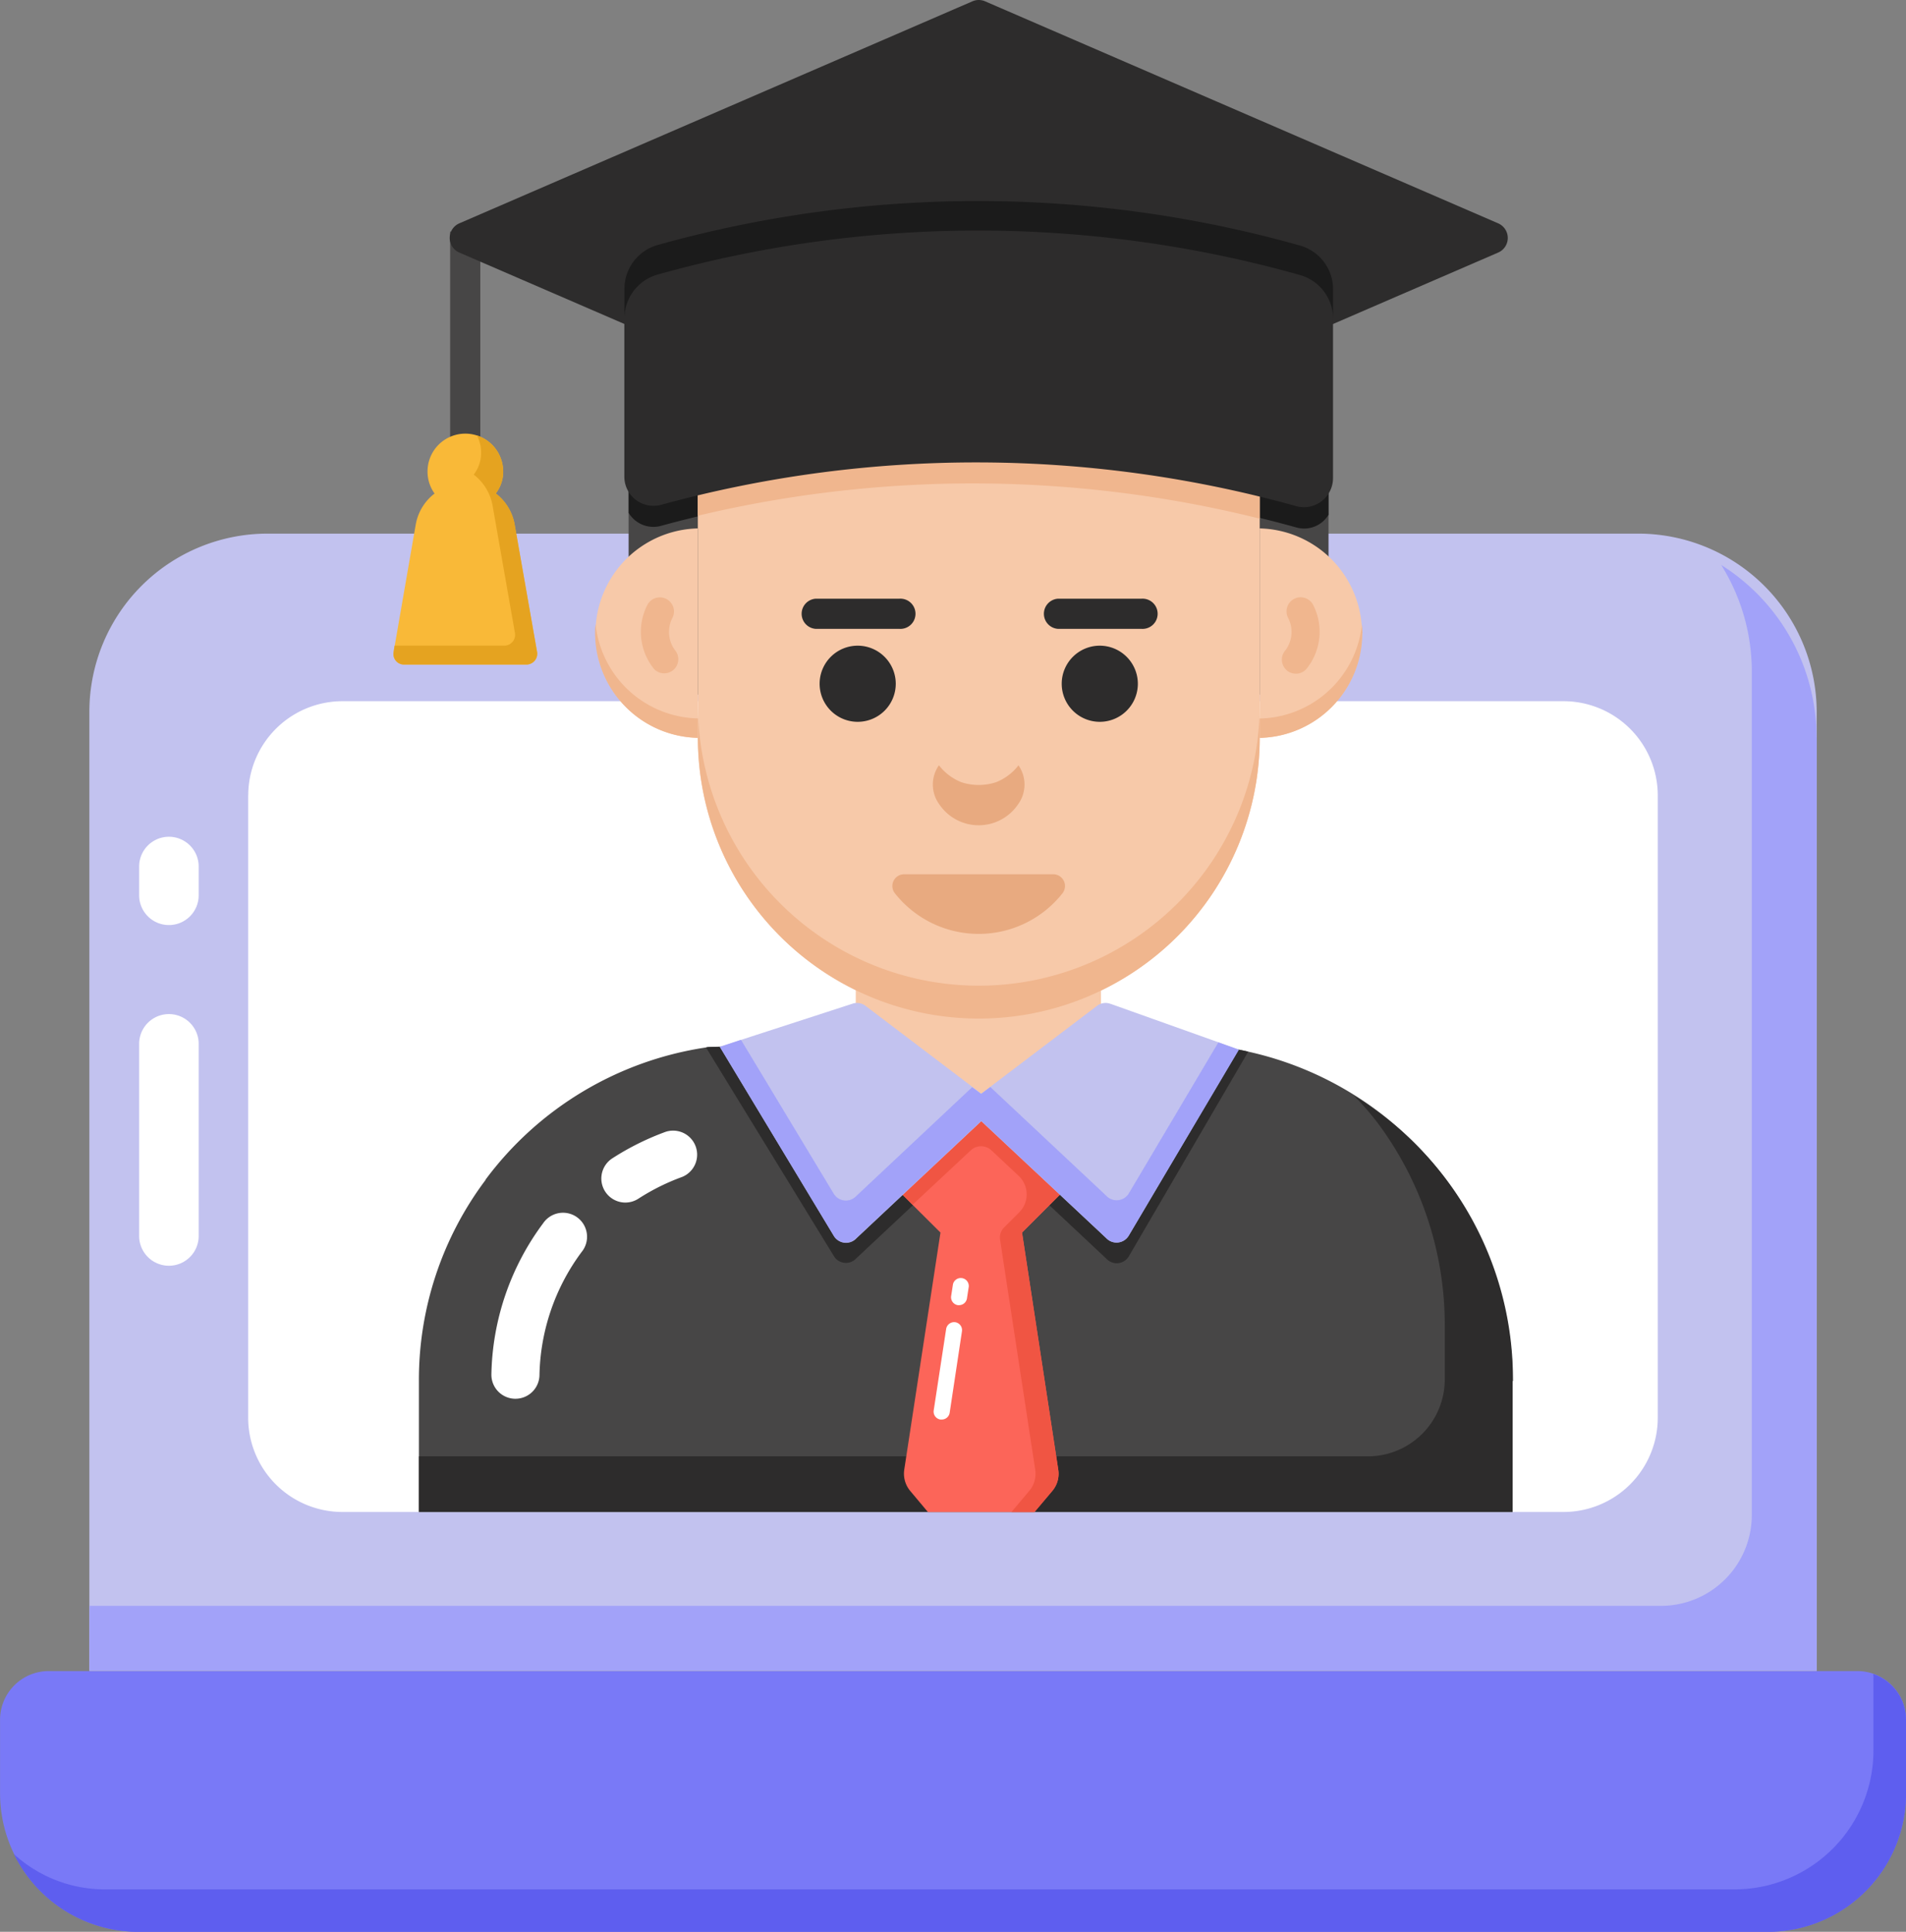 <svg xmlns="http://www.w3.org/2000/svg" width="33.547" height="34" viewBox="0 0 33.547 34">
  <rect x="0" y="0" width="33.547" height="34" fill="#808080" stroke="none"/>
  <g id="Group_1107" data-name="Group 1107" transform="translate(-1971 -521)">
    <path id="Path_797" data-name="Path 797" d="M36.367,44.878v1.294a2.438,2.438,0,0,1-2.438,2.438H5.258a2.438,2.438,0,0,1-2.438-2.438V44.878a.857.857,0,0,1,.857-.857H35.51a.857.857,0,0,1,.857.857Z" transform="translate(1968.181 506.39)" fill="#7979f7"/>
    <path id="Path_798" data-name="Path 798" d="M36.468,44.9v1.3a2.435,2.435,0,0,1-2.439,2.432H5.359a2.444,2.444,0,0,1-2.195-1.37,2.372,2.372,0,0,0,1.614.622H33.455a2.446,2.446,0,0,0,2.439-2.439V44.148a.155.155,0,0,0-.007-.056.853.853,0,0,1,.58.8Z" transform="translate(1968.08 506.369)" fill="#5e5eef"/>
    <path id="Path_799" data-name="Path 799" d="M35.442,18.9V35.775H5.04V18.894a3.135,3.135,0,0,1,3.135-3.135H32.3A3.142,3.142,0,0,1,35.442,18.9Z" transform="translate(1967.533 514.633)" fill="#c2c2ef"/>
    <path id="Path_800" data-name="Path 800" d="M35.442,19.572V36H5.04V34.857H32.7a1.6,1.6,0,0,0,1.6-1.6V18.425a3.541,3.541,0,0,0-.538-1.887,3.583,3.583,0,0,1,1.677,3.033Z" transform="translate(1967.533 514.406)" fill="#a2a2f9"/>
    <g id="Group_358" data-name="Group 358" transform="translate(1973.446 538.847)">
      <path id="Path_801" data-name="Path 801" d="M6.8,32.125a.524.524,0,0,1-.524-.524V28.22a.524.524,0,1,1,1.048,0V31.6A.524.524,0,0,1,6.8,32.125Z" transform="translate(-6.273 -27.695)" fill="#fff"/>
    </g>
    <g id="Group_360" data-name="Group 360" transform="translate(1973.446 535.726)">
      <path id="Path_802" data-name="Path 802" d="M6.8,24.845a.524.524,0,0,1-.524-.524v-.506a.524.524,0,1,1,1.048,0v.506A.524.524,0,0,1,6.8,24.845Z" transform="translate(-6.273 -23.29)" fill="#fff"/>
    </g>
    <path id="Path_803" data-name="Path 803" d="M8.986,21.583v10.95a1.66,1.66,0,0,0,1.66,1.66h21.49a1.66,1.66,0,0,0,1.66-1.66V21.583a1.66,1.66,0,0,0-1.66-1.66H10.647a1.66,1.66,0,0,0-1.66,1.66Z" transform="translate(1966.382 513.418)" fill="#fff"/>
    <path id="Path_804" data-name="Path 804" d="M18.439,11.923H30.758v5.551H18.439Z" transform="translate(1963.625 515.752)" fill="#474646"/>
    <path id="Path_805" data-name="Path 805" d="M30.758,11.923v2.384a.5.5,0,0,1-.564.225A21.014,21.014,0,0,0,19.02,14.5a.508.508,0,0,1-.58-.225V11.923H30.758Z" transform="translate(1963.625 515.752)" fill="#1b1b1b"/>
    <path id="Path_806" data-name="Path 806" d="M32.479,36.69V34.38a5.935,5.935,0,0,0-4.655-5.793c-.141-.034-.287-.056-.434-.079-.1-.011-1.24-.023-2.682-.023-.992-.006-2.13-.006-3.167,0-1.691,0-3.116.011-3.224.023-.011,0-.023.005-.034.005A5.925,5.925,0,0,0,14.4,30.841v.006a5.86,5.86,0,0,0-1.172,3.533v2.31Z" transform="translate(1965.145 510.922)" fill="#474646"/>
    <path id="Path_807" data-name="Path 807" d="M32.477,34.742v2.306H13.229V36.07h16.7a1.355,1.355,0,0,0,1.355-1.355v-.958a5.943,5.943,0,0,0-1.167-3.536,4.851,4.851,0,0,0-.433-.5,5.844,5.844,0,0,1,2.8,5.025Z" transform="translate(1965.145 510.562)" fill="#2d2c2c"/>
    <g id="Group_367" data-name="Group 367" transform="translate(1979.649 542.359)">
      <path id="Path_808" data-name="Path 808" d="M15.453,35.913h-.011a.423.423,0,0,1-.412-.433,4.593,4.593,0,0,1,.911-2.656.423.423,0,1,1,.677.506,3.752,3.752,0,0,0-.742,2.171.423.423,0,0,1-.422.412Z" transform="translate(-15.03 -32.654)" fill="#fff"/>
    </g>
    <g id="Group_369" data-name="Group 369" transform="translate(1981.584 540.895)">
      <path id="Path_809" data-name="Path 809" d="M18.184,31.857a.423.423,0,0,1-.23-.778,4.689,4.689,0,0,1,.939-.467.423.423,0,0,1,.288.795,3.832,3.832,0,0,0-.768.382.423.423,0,0,1-.229.068Z" transform="translate(-17.761 -30.587)" fill="#fff"/>
    </g>
    <g id="Group_371" data-name="Group 371" transform="translate(1987.987 539.408)">
      <path id="Path_810" data-name="Path 810" d="M31.783,28.589l-2.1,3.6a.247.247,0,0,1-.394.045l-2.2-2.063L26.8,29.9l.282-.214,1.584-1.2c1.443,0,2.587.011,2.682.023.147.023.293.045.434.079Z" transform="translate(-26.801 -28.487)" fill="#2d2c2c"/>
    </g>
    <g id="Group_372" data-name="Group 372" transform="translate(1983.428 539.408)">
      <path id="Path_811" data-name="Path 811" d="M25.487,29.9l-.282.265-2.2,2.063a.247.247,0,0,1-.394-.045l-2.249-3.669c.011,0,.023-.006.034-.006.107-.011,1.533-.023,3.223-.023l1.584,1.2Z" transform="translate(-20.364 -28.487)" fill="#2d2c2c"/>
    </g>
    <path id="Path_812" data-name="Path 812" d="M28.4,26.516v1.86a2.158,2.158,0,0,1-2.158,2.158h0a2.158,2.158,0,0,1-2.158-2.158v-1.86a3.494,3.494,0,0,0,4.315,0Z" transform="translate(1961.978 511.495)" fill="#f7c9a9"/>
    <path id="Path_813" data-name="Path 813" d="M30.048,12.33v5.523a4.945,4.945,0,1,1-9.89,0V12.33c3.054-2.367,6.374-2.158,9.89,0Z" transform="translate(1963.124 516.128)" fill="#f7c9a9"/>
    <path id="Path_814" data-name="Path 814" d="M30.048,12.33V14a20.893,20.893,0,0,0-9.89-.051V12.33c3.054-2.367,6.374-2.158,9.89,0Z" transform="translate(1963.124 516.128)" fill="#f0b68e"/>
    <path id="Path_815" data-name="Path 815" d="M30.049,20.011v.579a4.944,4.944,0,1,1-9.888,0v-.579a4.944,4.944,0,1,0,9.888,0Z" transform="translate(1963.123 513.393)" fill="#f0b68e"/>
    <path id="Path_816" data-name="Path 816" d="M34.119,15.63v3.687a1.844,1.844,0,0,0,0-3.687Z" transform="translate(1959.052 514.67)" fill="#f7c9a9"/>
    <path id="Path_817" data-name="Path 817" d="M19.414,15.63v3.687a1.844,1.844,0,0,1,0-3.687Z" transform="translate(1963.868 514.67)" fill="#f7c9a9"/>
    <path id="Path_818" data-name="Path 818" d="M35.926,18.166a1.844,1.844,0,0,1-1.806,1.845v-.341a1.846,1.846,0,0,0,1.8-1.659c0,.052.009.1.009.156Z" transform="translate(1959.051 513.976)" fill="#f0b68e"/>
    <path id="Path_819" data-name="Path 819" d="M19.416,19.669v.341a1.848,1.848,0,0,1-1.81-1.845c0-.052,0-.1.009-.156a1.85,1.85,0,0,0,1.8,1.659Z" transform="translate(1963.868 513.976)" fill="#f0b68e"/>
    <path id="Path_820" data-name="Path 820" d="M27.506,21.516a.591.591,0,0,1-.01.69.836.836,0,0,1-1.381,0,.59.59,0,0,1-.009-.691.938.938,0,0,0,.4.3.993.993,0,0,0,.6,0A.93.93,0,0,0,27.506,21.516Z" transform="translate(1961.42 512.954)" fill="#e8aa80"/>
    <path id="Path_821" data-name="Path 821" d="M30.541,19.214a.67.67,0,1,1-.669-.671A.671.671,0,0,1,30.541,19.214Z" transform="translate(1960.486 513.821)" fill="#2d2c2c"/>
    <path id="Path_822" data-name="Path 822" d="M30.47,17.906H29a.266.266,0,0,1,0-.531H30.47a.266.266,0,1,1,0,.531Z" transform="translate(1960.623 514.162)" fill="#2d2c2c"/>
    <path id="Path_823" data-name="Path 823" d="M24.525,19.214a.67.67,0,1,1-.669-.671A.671.671,0,0,1,24.525,19.214Z" transform="translate(1962.241 513.821)" fill="#2d2c2c"/>
    <path id="Path_824" data-name="Path 824" d="M24.454,17.906H22.982a.266.266,0,0,1,0-.531h1.472a.266.266,0,1,1,0,.531Z" transform="translate(1962.377 514.162)" fill="#2d2c2c"/>
    <path id="Path_825" data-name="Path 825" d="M25.2,24.223a.207.207,0,0,0-.168.329,1.879,1.879,0,0,0,2.959,0,.207.207,0,0,0-.168-.329Z" transform="translate(1961.714 512.164)" fill="#e8aa80"/>
    <path id="Path_826" data-name="Path 826" d="M34.752,18.622a.248.248,0,0,1-.017-.35.539.539,0,0,0,.046-.568.248.248,0,1,1,.441-.227,1.038,1.038,0,0,1-.121,1.128.248.248,0,0,1-.35.017Z" transform="translate(1958.891 514.171)" fill="#f0b68e"/>
    <path id="Path_827" data-name="Path 827" d="M18.977,18.606a1.038,1.038,0,0,1-.121-1.128.248.248,0,0,1,.442.226.541.541,0,0,0,.046.569.248.248,0,0,1-.367.333Z" transform="translate(1963.537 514.171)" fill="#f0b68e"/>
    <path id="Path_828" data-name="Path 828" d="M14.005,8.254h.531v4.87h-.531Z" transform="translate(1964.918 516.822)" fill="#474646"/>
    <path id="Path_829" data-name="Path 829" d="M15.123,17.119a.19.19,0,0,1-.186.22H12.784a.185.185,0,0,1-.186-.22l.389-2.243a.88.88,0,0,1,.332-.547.653.653,0,0,1-.124-.389.665.665,0,1,1,1.33,0,.621.621,0,0,1-.13.389.88.88,0,0,1,.332.547Z" transform="translate(1965.33 515.357)" fill="#f9b938"/>
    <path id="Path_830" data-name="Path 830" d="M15.123,17.133a.19.19,0,0,1-.186.22H12.784a.185.185,0,0,1-.186-.22l.017-.113h1.933a.19.19,0,0,0,.186-.22l-.394-2.243a.88.88,0,0,0-.332-.547.622.622,0,0,0,.13-.389.668.668,0,0,0-.073-.3.669.669,0,0,1,.462.631.621.621,0,0,1-.13.389.88.88,0,0,1,.332.547Z" transform="translate(1965.33 515.343)" fill="#e5a320"/>
    <path id="Path_831" data-name="Path 831" d="M32.447,6.431,23.416,2.523a.28.28,0,0,0-.222,0L14.162,6.431a.28.28,0,0,0,0,.514l5.966,2.581h6.353l5.966-2.581a.28.28,0,0,0,0-.514Z" transform="translate(1964.922 518.5)" fill="#2d2c2c"/>
    <path id="Path_832" data-name="Path 832" d="M30.807,9.046v3.321a.512.512,0,0,1-.641.5,20.986,20.986,0,0,0-11.175-.028.513.513,0,0,1-.657-.491V9.037a.8.8,0,0,1,.58-.768,20.924,20.924,0,0,1,11.3.006.8.8,0,0,1,.591.771Z" transform="translate(1963.655 517.043)" fill="#2d2c2c"/>
    <path id="Path_833" data-name="Path 833" d="M30.807,9.047v.52a.8.8,0,0,0-.591-.772,20.916,20.916,0,0,0-11.3-.005.8.8,0,0,0-.581.768v-.52a.8.8,0,0,1,.581-.768,20.917,20.917,0,0,1,11.3.006.8.8,0,0,1,.591.771Z" transform="translate(1963.656 517.043)" fill="#1b1b1b"/>
    <path id="Path_834" data-name="Path 834" d="M25.88,32.213l-.637,4.17a.474.474,0,0,0,.1.372l.316.377h1.875l.318-.377a.468.468,0,0,0,.1-.372l-.637-4.17.485-.485.265-.265L26.6,30l-.068.068-1.4,1.4.259.259Z" transform="translate(1961.673 510.48)" fill="#fc6559"/>
    <g id="Group_397" data-name="Group 397" transform="translate(1987.432 544.269)">
      <path id="Path_835" data-name="Path 835" d="M26.158,37.066l-.021,0a.141.141,0,0,1-.118-.161l.219-1.434a.143.143,0,0,1,.16-.118.141.141,0,0,1,.118.161L26.3,36.947A.141.141,0,0,1,26.158,37.066Z" transform="translate(-26.017 -35.351)" fill="#fff"/>
    </g>
    <g id="Group_399" data-name="Group 399" transform="translate(1987.739 543.482)">
      <path id="Path_836" data-name="Path 836" d="M26.592,34.729l-.021,0a.141.141,0,0,1-.118-.161l.032-.207a.141.141,0,0,1,.278.043l-.032.207A.141.141,0,0,1,26.592,34.729Z" transform="translate(-26.451 -34.24)" fill="#fff"/>
    </g>
    <path id="Path_837" data-name="Path 837" d="M27.246,30.066l-.073.051-.062-.051L27.179,30Z" transform="translate(1961.096 510.48)" fill="#f05543"/>
    <g id="Group_402" data-name="Group 402" transform="translate(1986.803 540.546)">
      <path id="Path_838" data-name="Path 838" d="M26.413,30.794a.266.266,0,0,1,.364,0l.479.449a.447.447,0,0,1,.01.642L27,32.151a.252.252,0,0,0-.071.216l.618,4.044a.468.468,0,0,1-.1.372l-.318.377h.406l.318-.377a.468.468,0,0,0,.1-.372l-.637-4.17.485-.485.265-.265-1.4-1.4-.073.051-.062-.051-.135.135L25.13,31.492l.259.259Z" transform="translate(-25.13 -30.094)" fill="#f05543"/>
    </g>
    <g id="Group_404" data-name="Group 404" transform="translate(1987.989 538.652)">
      <path id="Path_839" data-name="Path 839" d="M29.375,27.441l2.243.8-1.935,3.274a.25.25,0,0,1-.4.043L26.8,29.234l2.31-1.752a.25.25,0,0,1,.261-.041Z" transform="translate(-26.804 -27.421)" fill="#c2c2ef"/>
    </g>
    <g id="Group_405" data-name="Group 405" transform="translate(1983.668 538.652)">
      <path id="Path_840" data-name="Path 840" d="M23.018,27.441l-2.314.751,2.006,3.327a.25.25,0,0,0,.4.043l2.482-2.328-2.31-1.752a.25.25,0,0,0-.261-.041Z" transform="translate(-20.703 -27.421)" fill="#c2c2ef"/>
    </g>
    <g id="Group_407" data-name="Group 407" transform="translate(1987.987 539.346)">
      <path id="Path_841" data-name="Path 841" d="M31.619,28.529,29.68,31.8a.25.25,0,0,1-.394.045l-2.2-2.063-.282-.265.282-.214.158-.118L29.286,31.1a.25.25,0,0,0,.394-.039L31.258,28.4Z" transform="translate(-26.801 -28.4)" fill="#a2a2f9"/>
    </g>
    <g id="Group_408" data-name="Group 408" transform="translate(1983.67 539.301)">
      <path id="Path_842" data-name="Path 842" d="M25.587,29.5l-.282.265-2.2,2.063a.25.25,0,0,1-.394-.045L20.707,28.46l.372-.124,1.634,2.711a.25.25,0,0,0,.394.039l2.04-1.916.158.118Z" transform="translate(-20.707 -28.336)" fill="#a2a2f9"/>
    </g>
  </g>
</svg>
